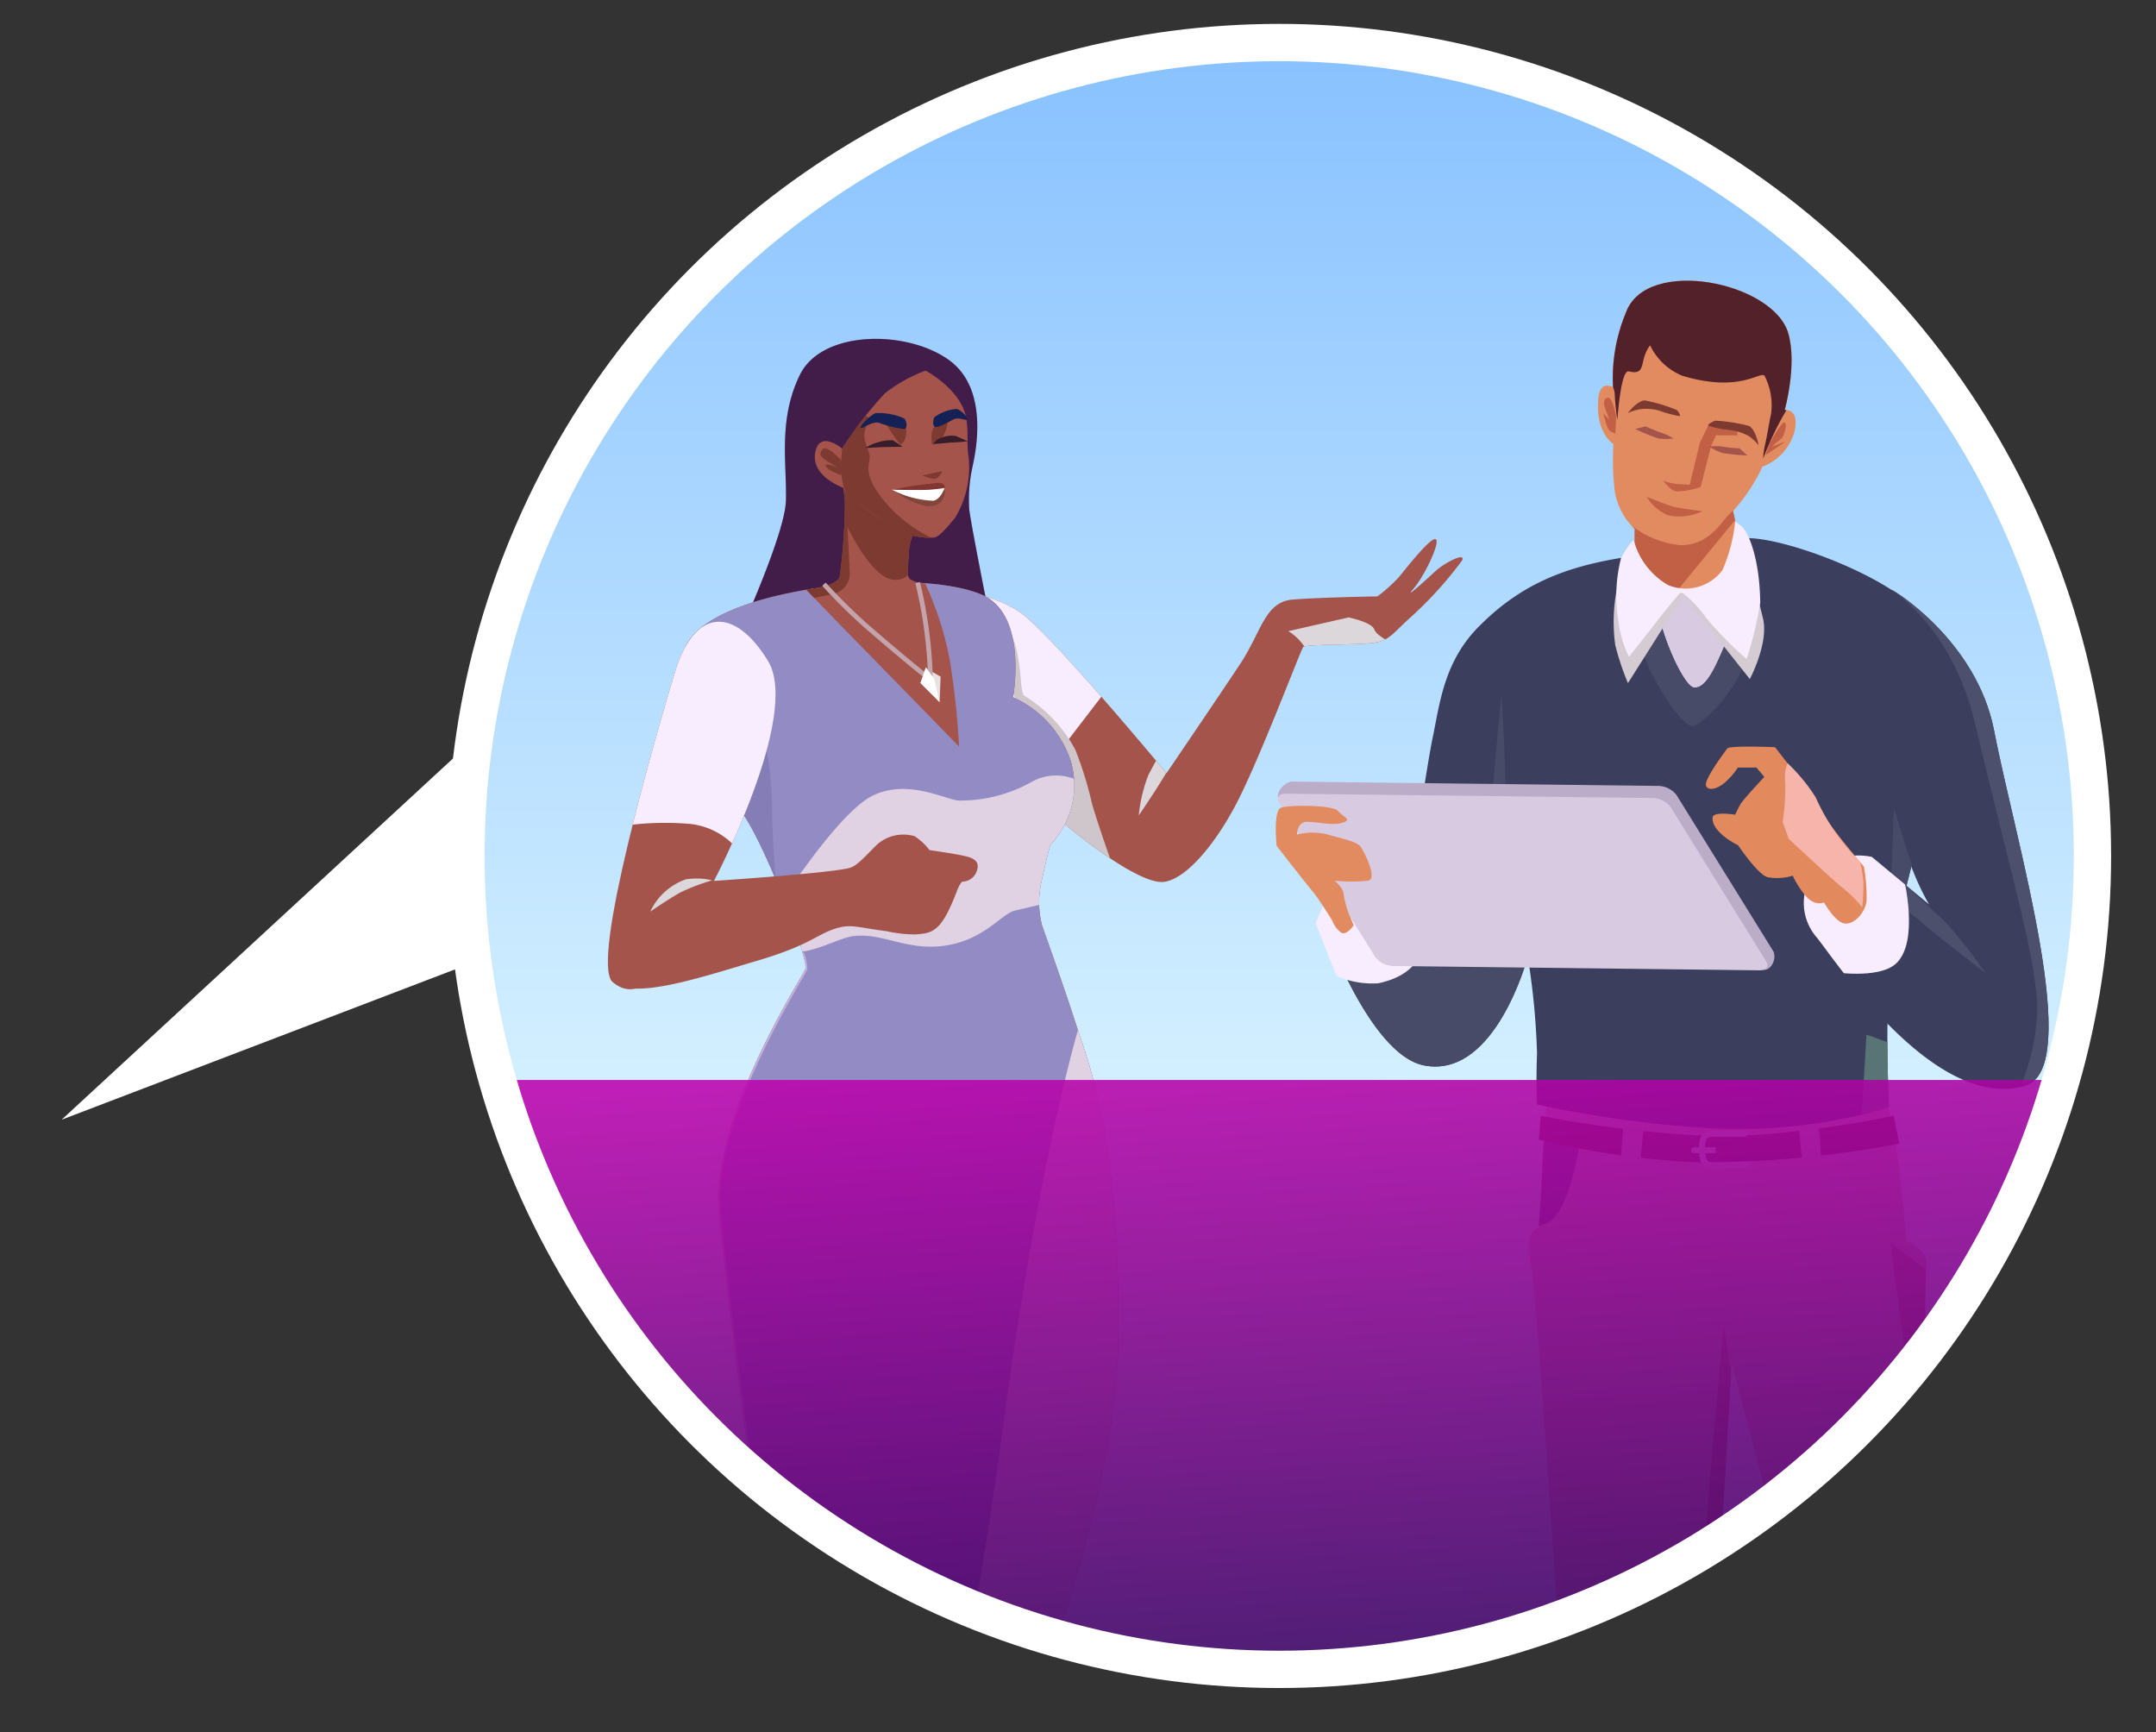 <svg xmlns="http://www.w3.org/2000/svg" xmlns:xlink="http://www.w3.org/1999/xlink" viewBox="0 0 169.32 136.01"><rect x="0" y="0" width="169.32" height="136.01" fill="#333333" stroke="none"/><defs><clipPath id="a"><path d="M-138.49,95c-1.79,1.46-5.69,1.41-5.69,1.41-.48-5.26-.15-10.6,2.05-18.64a58.52,58.52,0,0,0,.49-6.49A62.43,62.43,0,0,1-79.29,12,62.44,62.44,0,0,1-16.86,74.43a62.43,62.43,0,0,1-62.43,62.43,62.45,62.45,0,0,1-58.33-40.13Z" fill="none"/></clipPath><clipPath id="b"><circle cx="-79.22" cy="74.43" r="63.87" fill="none"/></clipPath><linearGradient id="c" x1="-82.79" y1="-47.66" x2="-82.79" y2="96.45" gradientUnits="userSpaceOnUse"><stop offset="0" stop-color="#00b6ff"/><stop offset="0" stop-color="#52a0ff"/><stop offset="1" stop-color="#d7f2ff"/></linearGradient><clipPath id="d"><path d="M-72.71,63.5c.29,1.65,6.53,17.62,8.47,18.2,3.29,1,17.56-6.41,17.56-6.41s.56,10.16.9,14.62-.21,13-.13,14.49-.38,6.66-.38,6.66l-1.16,3.46s.44,8.73,1.54,22.44,2,21,3.73,39c1.54,16.26,1.7,24.87,1.7,24.87.55-.61,5.63.34,5.93.77,0,0,.49-7.44.56-15.26.13-14.29.35-14.35.52-18.84.11-3-1.9-8.8-1.16-21.54.69-11.82,1.41-15.39,1.41-15.39s4.1,14.79,6.16,22.44,5.48,21.67,6.92,27.69a161.26,161.26,0,0,1,3.4,21.8,9.21,9.21,0,0,1,3.25-.26,22.94,22.94,0,0,1,3.48.9s-.32-9.74-1.31-19.32S-14,166.61-15,160.55s-2.86-39.29-2.82-41a9.1,9.1,0,0,0-.64-3.33,9.68,9.68,0,0,1,0-2.18c.11-1.51-.35-11.05-.26-14.61s3.11-17,4.34-20S-9,74.07-10,70.07-23.62,58.78-27.84,57.53s-12,1.61-14.61,2.43-3.26,1.28-6.33,3.32-13.16,8.29-13.16,8.29-1.6-3.08-2.69-5.12-3.84-7.7-3.84-7.7S-73,62-72.71,63.5Z" fill="#938bc4" clip-rule="evenodd"/></clipPath><radialGradient id="e" cx="-3865.49" cy="182.28" r="47.15" gradientTransform="matrix(-1, 0, 0, 1, -3887.82, -0.41)" gradientUnits="userSpaceOnUse"><stop offset="0" stop-color="#c6c5cb"/><stop offset="1" stop-color="#fff"/></radialGradient><clipPath id="f"><circle cx="100.46" cy="67.21" r="63.87" fill="none"/></clipPath><linearGradient id="h" x1="96.88" y1="-54.88" x2="96.88" y2="89.23" xlink:href="#c"/><clipPath id="i"><path d="M127.68,24.57c1.57-4.47,11.63-2.44,12.77,1.63.7,2.48-.29,6-.29,6s1.17-.17.78,1.64a4.1,4.1,0,0,1-2.53,2.8s.12-.33-.09.21a14.4,14.4,0,0,1-2.22,3.28,19.16,19.16,0,0,1,.41,2.16c.11,1,.27,9.2.27,9.2l-6,1.29s-2.38-9-2.4-9.64,0-1.61,0-1.61a5.19,5.19,0,0,1-1.56-2.92,20.63,20.63,0,0,1-.11-3.75s-1.45-.85-1.18-3.6c.14-1.48,1.15-.84,1.15-.85A13.3,13.3,0,0,1,127.68,24.57Z" fill="#e38b60" clip-rule="evenodd"/></clipPath><clipPath id="j"><path d="M128.39,43.64a27.49,27.49,0,0,1,2.11,5.54c.72,2.46,1.95,4.71,2.5,4.8,1.3.21,2.21-3,3.36-5.38,1.4-2.88.88-6.35.67-6.34,2.78-.13,10.15,2.56,13.11,5.25,3.64,3.31,2.8,10.09,2.8,10.09S149.4,70,148.66,74.35s-.31,12.59-.31,12.59a41.22,41.22,0,0,1-13.64,1.67,90.7,90.7,0,0,1-14-1.88s-.09-1.62,0-4a56.85,56.85,0,0,0-.73-7.6s-2.53,9.61-8.13,8.53c-4.38-.84-8-11.34-8-11.34s2.36-2.14,3.23-2.81,3.65-.52,3.65-.52,1.42-9.38,1.77-11c.58-2.73.88-6.17,3.85-9C120,45.38,123.91,44.28,128.39,43.64Z" fill="#3b3e5d" clip-rule="evenodd"/></clipPath><clipPath id="k"><path d="M144.09,79.7a70.54,70.54,0,0,1,4.16,7.19c.81,2,1.46,10.52,1.46,10.52s1.36.65,1.57,1.46-.94,3.32,1.56,20.72,9,63.51,9,63.51a12.63,12.63,0,0,1-3.74,1.06,5.15,5.15,0,0,1-3.85-.73s-1.72-7.32-3.25-12.61c-4-13.89-4.9-25.79-5.82-28.94C144,137.73,136,107,136,107s-1.77,29.36-1.77,33.12,1.22,16.12.92,27c-.19,6.84-.58,17.67-.58,17.67a17.71,17.71,0,0,1-4.2.36,10.28,10.28,0,0,1-3.29-.75s-3.13-35.69-4-47-2.34-35.41-2.87-38.24.63-2.71.63-2.71.27-3.67.26-4.36.73-10.52.73-10.52Z" fill="none" clip-rule="evenodd"/></clipPath><clipPath id="l"><path d="M149.5,66.13a20.23,20.23,0,0,0,2,4.89L147,67.28a5.25,5.25,0,0,0-4.59,1.25,4.11,4.11,0,0,0,.11,4.89c1.11,1.19,9.14,13.93,16.49,11.85,4.7-1.33-.72-19.21-2.4-27.88-1.37-7.11-8-11.12-8.05-11.07S149,63.77,149.5,66.13Z" fill="none" clip-rule="evenodd"/></clipPath><clipPath id="n"><path d="M80,48c2.34,1.52,11.61,12.71,11.61,12.71s4.19-6.16,5.82-8.63,1.9-4.82,4.08-5,6.66-.25,6.66-.25a12.22,12.22,0,0,0,1.67-1.49c.44-.52,2.5-3.19,2.91-3s-.9,2.93-1.75,3.9,1.14-.84,1.75-1.41,2.37-1.53,2.08-.83a30,30,0,0,1-4.16,4.57c-1.41,1.3-1.59,1.73-2.83,1.91s-5.31.09-5.5.33-3.44,8.85-5.24,12.29-4.09,6-5.74,6.15c-2.2.2-8.38-4.87-10.16-6.73s-4.85-12-5.86-13c-1.57-1.63-5-3.1-4.41-3.41S76.86,46,80,48Z" fill="#a4544a" clip-rule="evenodd"/></clipPath><clipPath id="o"><path d="M79.56,54.75s1.15-6.17-2.19-7.93c-2-1-5.82-1.22-9-1.08S55.2,47,53.72,51.05s2.6,10,4.56,12.75,5.21,11.62,5,12.24S55.79,87.69,56.5,95.2s6.39,50.76,7.19,55,1.41,8,1.41,8l1.34,8.35a27.65,27.65,0,0,1-2.27,4.65c-1,1.3-2.7,3.28-2,6.21s1.72,3.3,1.85,6.19c.06,1.1.09,2.32.09,2.32l1.5-.08.12-3.63c0-.45.33-1,.88.34a6.72,6.72,0,0,0,.74,1.38s-1.19,8.3-1.08,9.89,2.14,4,4,4.15,3.2-2.06,4-3.82c.59-1.3-.48-7.54-.48-7.54a15.09,15.09,0,0,0,3.58.23,25.76,25.76,0,0,0,3.65-.45,4.14,4.14,0,0,0-2.93-3.15c-2.51-.68-4.78-4-4.78-4s-.16-3.39-.24-5.15a70.71,70.71,0,0,1-.2-9c.34-3.54.51-10.5.51-10.5s2.36-7.37,3.36-9.91,11-24.07,11.09-39.84-2.38-21.45-3.33-24.42-2.66-7.74-2.66-7.74a7.34,7.34,0,0,1-.1-3.24c.47-2.17.74-3.1.74-3.1a6.78,6.78,0,0,0,1.63-6.53A8.35,8.35,0,0,0,79.56,54.75Z" fill="#a4544a" clip-rule="evenodd"/></clipPath><clipPath id="p"><path d="M72.69,29.1s2.86,1.5,3.2,3.81c.19,1.25,0,1.83.18,3A7.63,7.63,0,0,1,75,40.67c-1,1.2-1.32,1.5-1.68,1.54a5.48,5.48,0,0,1-1.66-.16,5.1,5.1,0,0,0-.31,1.73c-.06,1.19-.15,1.42.14,1.71a2.5,2.5,0,0,0,1.17.33,25.64,25.64,0,0,1,1.91,5.9,62.38,62.38,0,0,1,.75,6.9L67.88,51c-2.77-2.81-4.57-4.71-4.57-4.71s2.36-.2,2.64-1a47.76,47.76,0,0,0,.41-5.75c0-.29-.13-1.24-.13-1.24s-2.7-.93-2.17-2.93c.42-1.56,2.08-.14,2.08-.14a29.91,29.91,0,0,1,3.36-4.35A11.9,11.9,0,0,1,72.69,29.1Z" fill="#a4544a" clip-rule="evenodd"/></clipPath><clipPath id="q"><path d="M56.07,69.17s6.86-13,4.24-17.28S54.54,47.7,53,52.8s-6.63,22.67-4.91,24.27C51.61,80.36,56.07,69.17,56.07,69.17Z" fill="none" clip-rule="evenodd"/></clipPath><clipPath id="r"><path d="M56.07,69.17a3.93,3.93,0,0,0-.75-.16,6.21,6.21,0,0,0-4.45,1.31c-1.74,1.27-3.61,6-2.79,6.75,1.62,1.47,6.79-.27,11.48-1.66,4.34-1.29,4.64-2.16,6.39-2.59.93-.23,1.45,0,3.74.31a10.14,10.14,0,0,0,2.19.24c1.36-.09,2.05-.18,3.28-3.43a2.53,2.53,0,0,1,.39-.71,1.23,1.23,0,0,0,1.17-.86c.3-.89-.5-1.07-1.31-1.23S73,66.75,73,66.75a4.82,4.82,0,0,0-1.17-1.09,3.12,3.12,0,0,0-3,.7c-1,1-1.55,1.64-2.11,1.79C65.16,68.57,56.07,69.17,56.07,69.17Z" fill="#a4544a" clip-rule="evenodd"/></clipPath><linearGradient id="s" x1="97.63" y1="82.07" x2="101.51" y2="139.69" gradientUnits="userSpaceOnUse"><stop offset="0" stop-color="#bd03ad"/><stop offset="1" stop-color="#250254"/></linearGradient></defs><g style="isolation:isolate"><g clip-path="url(#a)"><g clip-path="url(#b)"><rect x="-186.43" y="-7.96" width="207.27" height="169.7" fill="url(#c)"/></g><path d="M-72.71,63.5c.29,1.65,6.53,17.62,8.47,18.2,3.29,1,17.56-6.41,17.56-6.41s.56,10.16.9,14.62-.21,13-.13,14.49-.38,6.66-.38,6.66l-1.16,3.46s.44,8.73,1.54,22.44,2,21,3.73,39c1.54,16.26,1.7,24.87,1.7,24.87.55-.61,5.63.34,5.93.77,0,0,.49-7.44.56-15.26.13-14.29.35-14.35.52-18.84.11-3-1.9-8.8-1.16-21.54.69-11.82,1.41-15.39,1.41-15.39s4.1,14.79,6.16,22.44,5.48,21.67,6.92,27.69a161.26,161.26,0,0,1,3.4,21.8,9.21,9.21,0,0,1,3.25-.26,22.94,22.94,0,0,1,3.48.9s-.32-9.74-1.31-19.32S-14,166.61-15,160.55s-2.86-39.29-2.82-41a9.1,9.1,0,0,0-.64-3.33,9.68,9.68,0,0,1,0-2.18c.11-1.51-.35-11.05-.26-14.61s3.11-17,4.34-20S-9,74.07-10,70.07-23.62,58.78-27.84,57.53s-12,1.61-14.61,2.43-3.26,1.28-6.33,3.32-13.16,8.29-13.16,8.29-1.6-3.08-2.69-5.12-3.84-7.7-3.84-7.7S-73,62-72.71,63.5Z" fill="#938bc4" fill-rule="evenodd"/><g clip-path="url(#d)"><path d="M-71.12,181.8A47.13,47.13,0,0,0-24,228.93,47.13,47.13,0,0,0,23.14,181.8,47.13,47.13,0,0,0-24,134.67,47.13,47.13,0,0,0-71.12,181.8Z" fill-opacity="0.7" fill-rule="evenodd" fill="url(#e)" style="mix-blend-mode:multiply"/></g></g><polygon points="36.59 75.79 4.84 87.92 36.59 58.62 47.92 67.21 36.59 75.79" fill="#fff"/><g clip-path="url(#f)"><g clip-path="url(#f)"><rect x="-6.75" y="-15.19" width="207.27" height="169.7" fill="url(#h)"/></g><path d="M127.68,24.57c1.57-4.47,11.63-2.44,12.77,1.63.7,2.48-.29,6-.29,6s1.17-.17.78,1.64a4.1,4.1,0,0,1-2.53,2.8s.12-.33-.09.21a14.4,14.4,0,0,1-2.22,3.28,19.16,19.16,0,0,1,.41,2.16c.11,1,.27,9.2.27,9.2l-6,1.29s-2.38-9-2.4-9.64,0-1.61,0-1.61a5.19,5.19,0,0,1-1.56-2.92,20.63,20.63,0,0,1-.11-3.75s-1.45-.85-1.18-3.6c.14-1.48,1.15-.84,1.15-.85A13.3,13.3,0,0,1,127.68,24.57Z" fill="#e38b60" fill-rule="evenodd"/><g clip-path="url(#i)"><path d="M126.77,22.24,134.14,21s6.2,2.73,6.6,3,.93,5.1.9,6.1c0,.43-.71,1-1.37,2.15a24.35,24.35,0,0,0-1.8,3.76,6,6,0,0,1,.15-1.1c.13-.52.38-2.06.47-2.4a5.11,5.11,0,0,0-.51-3c-.37-.39-1.9,1.36-6.44,0a4.78,4.78,0,0,1-2.55-2.4c-.92,1.23-.22,2.4-1.68,2.05-.63-.14-.89,3.81-.89,3.81a19.54,19.54,0,0,1-.21-2.07,2,2,0,0,0-.55-1.16Z" fill="#532129" fill-rule="evenodd"/><path d="M136.27,40.83l-5.49,6.69c-1.11-.82-2-1.15-2.1-1.32-.18-.36-.62-3.4-.62-3.4l-.49-2a7.68,7.68,0,0,0,4.28,2c2.27.11,3.3-1.76,3.81-2.27l.44-.45Z" fill="#c26046"/></g><path d="M130.27,34.44a15.39,15.39,0,0,1-1.85-.76l.82-.2s.56.26,1.2.49a4.19,4.19,0,0,1,1,.47A7,7,0,0,1,130.27,34.44Z" fill="#a4544a" fill-rule="evenodd"/><path d="M129.19,31.44c-.6,0-1.36,1-1.36,1a3.59,3.59,0,0,1,1-.31,3.8,3.8,0,0,1,1.4.09,10.48,10.48,0,0,0,1.64.45c.22,0-.17-.47-.17-.47A13.37,13.37,0,0,0,129.19,31.44Z" fill="#7c3a30" fill-rule="evenodd"/><path d="M149.5,66.13a20.23,20.23,0,0,0,2,4.89L147,67.28a5.25,5.25,0,0,0-4.59,1.25,4.11,4.11,0,0,0,.11,4.89c1.11,1.19,9.14,13.93,16.49,11.85,4.7-1.33-.72-19.21-2.4-27.88-1.37-7.11-8-11.12-8.05-11.07S149,63.77,149.5,66.13Z" fill="#3b3e5d" fill-rule="evenodd"/><path d="M127.52,45.9l1.56,8.53,4,3.33,5-4.47,2.4-6.87s-2.14-.56-2.45-1.53a7.82,7.82,0,0,0-1.44-2.21s-.38,1-.58,1.53c-.33.95-3.16,3.93-6.05,1-1.31-1.35-1.34-1.82-1.34-1.82l-.19.29s.83.54.59,1.11-1.15.63-1.15.63Z" fill="#d8cae1" fill-rule="evenodd"/><path d="M144.09,79.7a70.54,70.54,0,0,1,4.16,7.19c.81,2,1.46,10.52,1.46,10.52s1.36.65,1.57,1.46-.94,3.32,1.56,20.72,9,63.51,9,63.51a12.63,12.63,0,0,1-3.74,1.06,5.15,5.15,0,0,1-3.85-.73s-1.72-7.32-3.25-12.61c-4-13.89-4.9-25.79-5.82-28.94C144,137.73,136,107,136,107s-1.77,29.36-1.77,33.12,1.22,16.12.92,27c-.19,6.84-.58,17.67-.58,17.67a17.71,17.71,0,0,1-4.2.36,10.28,10.28,0,0,1-3.29-.75s-3.13-35.69-4-47-2.34-35.41-2.87-38.24.63-2.71.63-2.71.27-3.67.26-4.36.73-10.52.73-10.52Z" fill="#cfb0af" fill-rule="evenodd"/><path d="M128.39,43.64a27.49,27.49,0,0,1,2.11,5.54c.72,2.46,1.95,4.71,2.5,4.8,1.3.21,2.21-3,3.36-5.38,1.4-2.88.88-6.35.67-6.34,2.78-.13,10.15,2.56,13.11,5.25,3.64,3.31,2.8,10.09,2.8,10.09S149.4,70,148.66,74.35s-.31,12.59-.31,12.59a41.22,41.22,0,0,1-13.64,1.67,90.7,90.7,0,0,1-14-1.88s-.09-1.62,0-4a56.85,56.85,0,0,0-.73-7.6s-2.53,9.61-8.13,8.53c-4.38-.84-8-11.34-8-11.34s2.36-2.14,3.23-2.81,3.65-.52,3.65-.52,1.42-9.38,1.77-11c.58-2.73.88-6.17,3.85-9C120,45.38,123.91,44.28,128.39,43.64Z" fill="#3b3e5d" fill-rule="evenodd"/><g clip-path="url(#j)"><path d="M128.79,43.74,136.67,42a4,4,0,0,1,1.15,1.77,37.81,37.81,0,0,1-1.09,8.9c-.43,1.36-2.95,4.28-3.81,4.33-.56,0-1.79-1.38-3.28-4.26-.57-1.09-1.93-5.76-1.93-5.76Z" fill="#484b68" fill-rule="evenodd"/><path d="M148.55,71.93c-.15-.91.19-8.45.19-8.45l2.11,6.72S148.7,72.84,148.55,71.93Z" fill="#484b68" fill-rule="evenodd"/><path d="M115.43,70.2s1.75-5.41,1.72-6.53.77-9.21.77-9.21.27,4.81.29,6.43,2.11,17.28,2.11,17.28l-2.21,6.14-6.81,1.25s-5.87-5.51-6.43-6.43S106.31,74,106.31,74l5.18-.86Z" fill="#484b68" fill-rule="evenodd"/><path d="M149.41,83.74a9.19,9.19,0,0,0-1-1.83c-.27-.12-1.83-.67-1.83-.67l-.38,6.53s.09.08.58,0a21,21,0,0,0,2.4-1Z" fill="#597474" fill-rule="evenodd" style="mix-blend-mode:screen"/></g><path d="M107.75,68.47l2.78,1.63s1.28,3.1,1.25,3.27.43,3-3.55,3.84a7,7,0,0,1-3.27-.58l-1.63-4.13L105,68.57Z" fill="#f7edff" fill-rule="evenodd"/><path d="M131.38,39.78c.43.12,2.32.36,2.32.36a4.19,4.19,0,0,1-2.67.33,3.48,3.48,0,0,1-1.7-1.45C129.28,39,130.89,39.63,131.38,39.78Z" fill="#c26046" fill-rule="evenodd"/><path d="M133.56,38.24a6.4,6.4,0,0,1-1.94.35c-.5-.12-1-.84-1-.84a5.45,5.45,0,0,0,1.08.26c.44,0,1,.06,1,.06l.79-3.29.65-1.34,2.3.33v.41h-1.67l-.39.83Z" fill="#c26046" fill-rule="evenodd"/><g clip-path="url(#k)"><path d="M137,127c0,.48-1.92,58.56-1.92,58.56a98.6,98.6,0,0,1-.77-10.08c-.13-5.49-1-29.39-1.34-37-.3-6.24,2.4-34.37,2.4-34.37l1,6.33S137,126.55,137,127Z" fill="#b57a76" fill-rule="evenodd" style="mix-blend-mode:screen"/><path d="M159.88,159.49l2.49,24.19S157.8,160,154.89,142s-6.44-44.45-6.44-44.45l3.65,2.79Z" fill="#b57a76" fill-rule="evenodd" style="mix-blend-mode:screen"/><path d="M120.52,89.5l3.55.19s-.75,5.27-2.4,6.24a3.94,3.94,0,0,1-1.35.48Z" fill="#694b75" fill-rule="evenodd"/></g><path d="M126.86,34.05a2.52,2.52,0,0,1-.43-.22c-.25-.17-.51-1.38-.51-1.38l.47.51s-.24-.61-.36-1-.07-.71.27-.73.63,1.46.63,1.46Z" fill="#c26046" fill-rule="evenodd"/><path d="M138.66,35.74s1.19-.82,1.48-1-1,.34-1,.34l.83-.71s.43-.84.23-1.17-1.26,1.7-1.26,1.7Z" fill="#c26046" fill-rule="evenodd"/><path d="M135.23,35.56a14,14,0,0,0,2,.2l-.62-.56s-.62,0-1.29-.13a4,4,0,0,0-1.1,0A6.71,6.71,0,0,0,135.23,35.56Z" fill="#a4544a" fill-rule="evenodd"/><path d="M137.34,33.44c.55.25.77,1.52.77,1.52a3.66,3.66,0,0,0-.79-.73,4,4,0,0,0-1.46-.46,9.19,9.19,0,0,1-1.68-.33c-.19-.11.52-.41.52-.41A13.35,13.35,0,0,1,137.34,33.44Z" fill="#7c3a30" fill-rule="evenodd"/><path d="M129.45,45.62l2.21.72,2.54,0L136.61,45l.64-.49a34,34,0,0,1,1.23,4.16c.39,1.93-1.06,4.65-1.06,4.65l-5.21-6.57-4.36,6.89a20.72,20.72,0,0,1-1-3,13.51,13.51,0,0,1,.26-5Z" fill="#d4cbd3" fill-rule="evenodd" style="mix-blend-mode:multiply"/><path d="M131.93,46.57s-1,1.16-1.78,2.18-2.22,2.82-2.22,2.82-.65-1.16-.86-3a12,12,0,0,1,.24-4.76c.72-1.31,1-1.38,1-1.38A5.77,5.77,0,0,0,131,45.94a3.61,3.61,0,0,0,4.27-1.17,12.74,12.74,0,0,0,1-3.81,2.47,2.47,0,0,1,.82.75c.27.44,1.1,2.16,1.15,5.61a28.32,28.32,0,0,1-1.07,4.42,26.38,26.38,0,0,1-3.18-3.23,8.87,8.87,0,0,0-1.85-1.95Z" fill="#f7edff" fill-rule="evenodd"/><g clip-path="url(#l)"><path d="M151.73,42.76l8.58,8s3.59,16.08,4,17A52.19,52.19,0,0,1,163,82.17c-1.17,4-4.49,3.55-4.49,3.55A17.2,17.2,0,0,0,160,79.08c-.17-4.12-1.85-9.48-4.87-22.2-2.59-10.91-10.94-12.8-10.94-12.8Z" fill="#4d506c" fill-rule="evenodd"/></g><path d="M147,68.68c0,.54,0,1,0,1a34,34,0,0,1,3.75,2.59c1.07,1,5.18,4.13,5.18,4.13a42.47,42.47,0,0,0-3-3.84,74.76,74.76,0,0,0-6.05-5.28S147,68,147,68.68Z" fill="#4d506c" fill-rule="evenodd"/><path d="M100.44,62.83l8,11.34a1.88,1.88,0,0,0,1.44.71l28.66,1.28c.56,0,1-.85.73-1.46l-7.61-12.28a1.86,1.86,0,0,0-1.43-.71l-28.74-.34C101,61.36,100.08,62.14,100.44,62.83Z" fill="#bbadc8" fill-rule="evenodd"/><path d="M100.44,63,108,75.14a1.89,1.89,0,0,0,1.43.71l28.72.34c.55,0,.8-.3.56-.69l-7.51-12.13a1.84,1.84,0,0,0-1.44-.71L101,62.32C100.46,62.31,100.2,62.62,100.44,63Z" fill="#d8cae1" fill-rule="evenodd"/><path d="M120.85,89.49a64.69,64.69,0,0,0,12.3,1.77,81.87,81.87,0,0,0,16-1.46l-.42-2.19s-8.4,1.82-14.89,1.57A91,91,0,0,1,121,87.61Z" fill="#68282a" fill-rule="evenodd"/><path d="M129.08,88.55l-.31,3.23s-1.33-.16-1.46-.21a26.42,26.42,0,0,1,.21-3.23Z" fill="#cfb0af" fill-rule="evenodd"/><path d="M141.27,88.55l.31,3.23s1.31-.16,1.44-.21a28.57,28.57,0,0,0-.21-3.23Z" fill="#cfb0af" fill-rule="evenodd"/><path d="M133.59,90.55h1.14v-.47s-1.4,0-1.72,0a.24.24,0,0,0,0,.47Z" fill="#e1d8de"/><path d="M134.68,91.75c.75,0,2.38-.1,2.46-.1a.24.24,0,0,0,.22-.25.23.23,0,0,0-.25-.21s-2,.11-2.57.09c-.4,0-.61-.06-.64-1.12,0-.76.16-.89.74-.91.82,0,2.37,0,2.38,0a.23.23,0,1,0,0-.46c-.06,0-1.57,0-2.41,0-1,0-1.2.58-1.18,1.39,0,1,.2,1.54,1.09,1.57Z" fill="#e1d8de"/><g clip-path="url(#l)"><path d="M141.48,66.68l4.69-1,3.33,3.23s1.28,5.06-.62,6.77c-1.41,1.25-5.11.62-5.11.62s.28,1.33-1,0S141.27,71,141.27,71Z" fill="#f7edff" fill-rule="evenodd"/></g><path d="M141.79,70.33a7.48,7.48,0,0,1-1-1.57,4.13,4.13,0,0,1-2,.11c-.79-.26-2.29-2.5-2.29-2.5s-2.11-1-2-2.19c.05-.49,1.77-.21,1.77-.21s.2-.45.42-.83S138.56,61,138.56,61l-.62-.73h-1.46a5.06,5.06,0,0,1-.83,1c-.64.66-1.5.9-1.67.42s1.49-2.67,1.67-2.92,3.75-.1,3.75-.1l1.14,1.46,1.15,1.25a8.8,8.8,0,0,1,1.25,2.08c.36,1,3.44,4.58,3.44,4.58a13.33,13.33,0,0,1,.21,2.71c-.11.85-.89,1.81-1.67,1.77s-1.67-1.66-1.67-1.66S142.54,71.21,141.79,70.33Z" fill="#e3895e" fill-rule="evenodd"/><path d="M142.6,62.62a16.43,16.43,0,0,0,3.45,5,7.75,7.75,0,0,1,.29,1.63,16.34,16.34,0,0,1-.09,2,9.93,9.93,0,0,0-1.54-1.54c-.43-.29-4.23-3.84-4.23-3.84L140,64.54a18,18,0,0,0,.2-3.17,2.79,2.79,0,0,1,.19-1.44A14,14,0,0,1,142.6,62.62Z" fill="#f6b4ab" fill-rule="evenodd"/><path d="M105.31,73.22c.45.28,1-.57,1-.57l-.42-1a8.46,8.46,0,0,1-.38-1.5c0-.4-.69-1-.69-1a12.4,12.4,0,0,0,2.64,0c.72-.18-.27-2.16-.57-2.62s-1.43-.66-2.63-1a4.8,4.8,0,0,0-2.4,0s0-1,.77-1c1,0,2.1.38,3,0,.46-.21-.19-.42-.57-.87s-3.83-.47-4.46-.24-.34,3-.34,3,2.51,3.22,2.88,3.64,1.48,2.21,1.48,2.21A2.15,2.15,0,0,0,105.31,73.22Z" fill="#e38b60" fill-rule="evenodd"/><path d="M80,48c2.34,1.52,11.61,12.71,11.61,12.71s4.19-6.16,5.82-8.63,1.9-4.82,4.08-5,6.66-.25,6.66-.25a12.22,12.22,0,0,0,1.67-1.49c.44-.52,2.5-3.19,2.91-3s-.9,2.93-1.75,3.9,1.14-.84,1.75-1.41,2.37-1.53,2.08-.83a30,30,0,0,1-4.16,4.57c-1.41,1.3-1.59,1.73-2.83,1.91s-5.31.09-5.5.33-3.44,8.85-5.24,12.29-4.09,6-5.74,6.15c-2.2.2-8.38-4.87-10.16-6.73s-4.85-12-5.86-13c-1.57-1.63-5-3.1-4.41-3.41S76.86,46,80,48Z" fill="#a4544a" fill-rule="evenodd"/><g clip-path="url(#n)"><path d="M87,54.05l-5.29,6.89L78.65,62s-9-13.28-7.77-16.2,8,.59,8,.59Z" fill="#f7edff" fill-rule="evenodd"/><path d="M109.15,50.39a3.81,3.81,0,0,1-1-.65,1.1,1.1,0,0,1-.24-.35c-.24-.55-2-.91-2-.91l-4.74,1.08a3.69,3.69,0,0,1,.91.75,6.23,6.23,0,0,1,.5.66,28.83,28.83,0,0,1,3.83-.25A10.9,10.9,0,0,0,109.15,50.39Z" fill="#dbd7db" fill-rule="evenodd" style="mix-blend-mode:multiply"/><path d="M93.09,58.2s-1.7,2.85-2.33,3.83-1.33,2-1.33,2a12.11,12.11,0,0,1,.75-3.16c.51-1,1.75-3.16,1.75-3.16Z" fill="#dbd7db" fill-rule="evenodd" style="mix-blend-mode:multiply"/><path d="M79.28,53.47s-.27-3.29.08-3.58c.13-.1.55,1,.75,2.83.08.66.09,1.76.34,1.91a11.2,11.2,0,0,1,4,4.24,29.07,29.07,0,0,1,1.33,4.32c.85,2.78,1.83,5.4,1.83,5.4l-4.66-3-.16-2.91v-4.4a14.58,14.58,0,0,1-2.5-2.5A6.08,6.08,0,0,1,79.28,53.47Z" fill="#cec6ca" fill-rule="evenodd" style="mix-blend-mode:multiply"/></g><path d="M56.07,69.17s6.86-13,4.24-17.28S54.54,47.7,53,52.8s-6.63,22.67-4.91,24.27C51.61,80.36,56.07,69.17,56.07,69.17Z" fill="#a4544a" fill-rule="evenodd"/><path d="M78.28,51.31s-2-9.9-2.16-11.31a11.86,11.86,0,0,1,.25-3.32c.13-.67,1.48-6-1.83-8.4s-10-2.39-11.73,1.17-1,7-1.09,9.89-4.49,12.3-4.49,12.3S60.88,65.58,64,67.18s13.75-1.89,15.31-5.74S78.28,51.31,78.28,51.31Z" fill="#152055" fill-rule="evenodd"/><g opacity="0.2" style="mix-blend-mode:soft-light"><path d="M78.28,51.31s-2-9.9-2.16-11.31a11.86,11.86,0,0,1,.25-3.32c.13-.67,1.48-6-1.83-8.4s-10-2.39-11.73,1.17-1,7-1.09,9.89-4.49,12.3-4.49,12.3S60.88,65.58,64,67.18s13.75-1.89,15.31-5.74S78.28,51.31,78.28,51.31Z" fill="#fb0d1b" fill-rule="evenodd"/></g><path d="M79.56,54.75s1.15-6.17-2.19-7.93c-2-1-5.82-1.22-9-1.08S55.2,47,53.72,51.05s2.6,10,4.56,12.75,5.21,11.62,5,12.24S55.79,87.69,56.5,95.2s6.39,50.76,7.19,55,1.41,8,1.41,8l1.34,8.35a27.65,27.65,0,0,1-2.27,4.65c-1,1.3-2.7,3.28-2,6.21s1.72,3.3,1.85,6.19c.06,1.1.09,2.32.09,2.32l1.5-.08.12-3.63c0-.45.33-1,.88.34a6.72,6.72,0,0,0,.74,1.38s-1.19,8.3-1.08,9.89,2.14,4,4,4.15,3.2-2.06,4-3.82c.59-1.3-.48-7.54-.48-7.54a15.09,15.09,0,0,0,3.58.23,25.76,25.76,0,0,0,3.65-.45,4.14,4.14,0,0,0-2.93-3.15c-2.51-.68-4.78-4-4.78-4s-.16-3.39-.24-5.15a70.71,70.71,0,0,1-.2-9c.34-3.54.51-10.5.51-10.5s2.36-7.37,3.36-9.91,11-24.07,11.09-39.84-2.38-21.45-3.33-24.42-2.66-7.74-2.66-7.74a7.34,7.34,0,0,1-.1-3.24c.47-2.17.74-3.1.74-3.1a6.78,6.78,0,0,0,1.63-6.53A8.35,8.35,0,0,0,79.56,54.75Z" fill="#a4544a" fill-rule="evenodd"/><g clip-path="url(#o)"><path d="M82.36,133.58l-8.82,23.36a41.29,41.29,0,0,1,0-7c.3-4.56,1.58-15.55,1.58-15.55l5.24-1.24Z" fill="#da9085" fill-rule="evenodd"/><path d="M83.16,71.52a61.85,61.85,0,0,1,5,20.55c1.68,21.7-6.56,43.93-6.56,43.93s-5.41-.05-12.82-.18-9.56.46-9.56.46-4.91-38.65-2.81-47.81S62.65,76,61.43,74,51.7,58.54,52.15,54s2-6.18,5.11-7.06A20,20,0,0,1,63,46.2s10-2.12,13.22-.58,5.59,3.89,6.19,6.3a90.92,90.92,0,0,0,3.26,8.63Z" fill="#938bc4" fill-rule="evenodd"/><path d="M84.94,79.89S81.66,90.32,78.78,112c-1.48,11.13-3.91,24.1-3.91,24.1l6.66.16,5.74-7.48s4.13-15.36,3.66-23.1S84.94,79.89,84.94,79.89Z" fill="#e0d2e3" fill-rule="evenodd" style="mix-blend-mode:multiply"/><path d="M84.94,61.44a3.93,3.93,0,0,0-4,0,11.44,11.44,0,0,1-5.66,1.42c-1.06-.09-4.09-1.76-6.83-.34s-7.4,8.73-7.4,8.73-.73,3.28,1,3.49,3.8-1.11,5-1.24c2.33-.27,4.2,1.21,7.24.74s4.38-2.5,5.41-2.74,4.57-1.08,4.57-1.08-.88-2.46.09-4S84.94,61.44,84.94,61.44Z" fill="#e0d2e3" fill-rule="evenodd" style="mix-blend-mode:multiply"/><path d="M61.14,71l-3.58-7.56,1.83-6.9s1.17,1.6,1.25,7.07A64.62,64.62,0,0,0,61.14,71Z" fill="#857db5" fill-rule="evenodd"/></g><path d="M72.69,29.1s2.86,1.5,3.2,3.81c.19,1.25,0,1.83.18,3A7.63,7.63,0,0,1,75,40.67c-1,1.2-1.32,1.5-1.68,1.54a5.48,5.48,0,0,1-1.66-.16,5.1,5.1,0,0,0-.31,1.73c-.06,1.19-.15,1.42.14,1.71a2.5,2.5,0,0,0,1.17.33,25.64,25.64,0,0,1,1.91,5.9,62.38,62.38,0,0,1,.75,6.9L67.88,51c-2.77-2.81-4.57-4.71-4.57-4.71s2.36-.2,2.64-1a47.76,47.76,0,0,0,.41-5.75c0-.29-.13-1.24-.13-1.24s-2.7-.93-2.17-2.93c.42-1.56,2.08-.14,2.08-.14a29.91,29.91,0,0,1,3.36-4.35A11.9,11.9,0,0,1,72.69,29.1Z" fill="#a4544a" fill-rule="evenodd"/><g clip-path="url(#p)"><path d="M73.21,42.25a11.06,11.06,0,0,1-3.41-2.5c-2.44-2.72-1.29-3.44-1.53-4.13-.38-1.12-.65-1.48,0-2.6.18-.35-.75-.5-.75-.5l-1.34,2.41s-.49,3.12.5,4,3.89,2.87,5,3.08,2.08.41,2.08.41Z" fill="#7c3a30" fill-rule="evenodd"/><path d="M73.37,42.25a7.77,7.77,0,0,1-3.24-1,13.86,13.86,0,0,1-3.75-2.66c-.18-.31-.29-.33-.29-.33l0,2.16s2,4.66,3.91,5.07c1.73.36,2-1.86,2.08-2S73.37,42.25,73.37,42.25Z" fill="#7c3a30" fill-rule="evenodd"/><path d="M66.39,38.62s.3,5.09.33,6.12a1.67,1.67,0,0,1-1.33,1.91l-2.42.5a.92.92,0,0,1,.17-1.08c.76-.65,2.47-1.21,2.58-1.75.15-.73.28-4.84.4-6C66.15,38.13,66.39,38.62,66.39,38.62Z" fill="#7c3a30" fill-rule="evenodd"/></g><g clip-path="url(#q)"><path d="M58.4,67.35a5.64,5.64,0,0,0-4.25-2.66,23.26,23.26,0,0,0-5.24.16S51.8,53.1,53.07,51s4.6-4.65,6.32-2.57,3,6.45,2.5,8.72S58.4,67.35,58.4,67.35Z" fill="#f7edff" fill-rule="evenodd"/></g><path d="M56.07,69.17a3.93,3.93,0,0,0-.75-.16,6.21,6.21,0,0,0-4.45,1.31c-1.74,1.27-3.61,6-2.79,6.75,1.62,1.47,6.79-.27,11.48-1.66,4.34-1.29,4.64-2.16,6.39-2.59.93-.23,1.45,0,3.74.31a10.14,10.14,0,0,0,2.19.24c1.36-.09,2.05-.18,3.28-3.43a2.53,2.53,0,0,1,.39-.71,1.23,1.23,0,0,0,1.17-.86c.3-.89-.5-1.07-1.31-1.23S73,66.75,73,66.75a4.82,4.82,0,0,0-1.17-1.09,3.12,3.12,0,0,0-3,.7c-1,1-1.55,1.64-2.11,1.79C65.16,68.57,56.07,69.17,56.07,69.17Z" fill="#a4544a" fill-rule="evenodd"/><g clip-path="url(#r)"><path d="M57.07,68.84a16.36,16.36,0,0,0-3.67,1.25c-1.23.72-2.33,1.49-2.33,1.49A4.85,4.85,0,0,1,54,69,7.57,7.57,0,0,1,57.07,68.84Z" fill="#dbd7db" fill-rule="evenodd" style="mix-blend-mode:multiply"/></g><path d="M73.79,55.13l.08-2-1.16-.66-.42,1.16Z" fill="#e7e1e1" fill-rule="evenodd"/><path d="M64.71,45.87A44.45,44.45,0,0,0,68,49.13c1.28,1.11,4.13,3.54,5.07,4.21a35.56,35.56,0,0,0-1-7.59" fill="none" stroke="#c4a4ac" stroke-miterlimit="10" stroke-width="0.37"/><path d="M72.71,52.39l.66.91.42,1.83-1.5-1.5Z" fill="#fff" fill-rule="evenodd"/><path d="M74.18,38.32a1.79,1.79,0,0,1-1.3.77,9.18,9.18,0,0,1-2.75-.65,5.8,5.8,0,0,0,2.68,1.31c.92,0,1.16-.32,1.35-.83A1.34,1.34,0,0,0,74.18,38.32Z" fill="#81453a" fill-rule="evenodd"/><path d="M74.18,38.32a6.2,6.2,0,0,1-1.69.22c-1,0-2.36-.1-2.36-.1a29.22,29.22,0,0,1,3.56-.52C74.29,37.91,74.18,38.32,74.18,38.32Z" fill="#813631" fill-rule="evenodd"/><path d="M74.18,38.32s-.3.9-.89,1a7.6,7.6,0,0,1-3.24-.87s2.24.06,3,0S74.18,38.32,74.18,38.32Z" fill="#fff" fill-rule="evenodd"/><path d="M70.88,35.08l-.75-.51a3.19,3.19,0,0,0-1.17.16,3.31,3.31,0,0,0-1,.45s1.27-.08,1.74-.08Z" fill="#371c2c" fill-rule="evenodd"/><path d="M74.46,32.94a3.25,3.25,0,0,1-.5,1.49,2,2,0,0,1-.75.5s-.19-1.06.16-1.41A3.26,3.26,0,0,1,74.46,32.94Z" fill="#7c3a30" fill-rule="evenodd"/><path d="M71.13,33.35a2.36,2.36,0,0,1,0,.92.93.93,0,0,1-.42.66s-1.49-1.93-1.16-2A6.32,6.32,0,0,1,71.13,33.35Z" fill="#7c3a30" fill-rule="evenodd"/><path d="M74,37s-.22.49-.5.58-1.08-.25-1.08-.25Z" fill="#7c3a30" fill-rule="evenodd"/><path d="M71,32.85a4.91,4.91,0,0,0-2.24-.41c-.41.14-1.31,1.08-1.17,1.16s.9-.53,1.42-.41a8.77,8.77,0,0,0,2,.5C71.32,33.57,71.19,33,71,32.85Z" fill="#152055" fill-rule="evenodd"/><path d="M73.37,32.77a3.34,3.34,0,0,1,1.75-.66c.37.07.94.72.83.83s-.67-.22-1.08,0-1.16.64-1.41.58S73.28,33,73.37,32.77Z" fill="#152055" fill-rule="evenodd"/><path d="M76,34.64l-.93-.4a2.06,2.06,0,0,0-1.08.11c-.61.18-.65.52-.65.52l1.33-.12A11.89,11.89,0,0,0,76,34.64Z" fill="#371c2c" fill-rule="evenodd"/><path d="M66.07,36.15s-1.14-1.26-1.47-.88-.11.59.14.79,1.12.69,1.12.69-1.15-.51-1-.15,1,.6,1.15.7S66.07,36.15,66.07,36.15Z" fill="#7c3a30" fill-rule="evenodd"/><path d="M61.6,136c0-.14-1.93-14.38-3.45-26.36-.93-7.33-1.76-14-1.76-15.53,0-6,4.56-14,6.28-17,.3-.53.52-.91.59-1.07A4.84,4.84,0,0,0,63,74.76l.12,0a4.27,4.27,0,0,1,.29,1.34c-.07.17-.28.53-.6,1.08-1.71,3-6.26,10.93-6.26,16.94,0,1.49.83,8.19,1.76,15.51,1.52,12,3.43,26.22,3.45,26.37Z" fill="#c2b0d8"/><g opacity="0.88"><rect x="34.51" y="84.8" width="131.9" height="78.71" fill="url(#s)"/></g></g><circle cx="100.46" cy="67.21" r="63.87" fill="none" stroke="#fff" stroke-miterlimit="10" stroke-width="2.93"/></g></svg>
